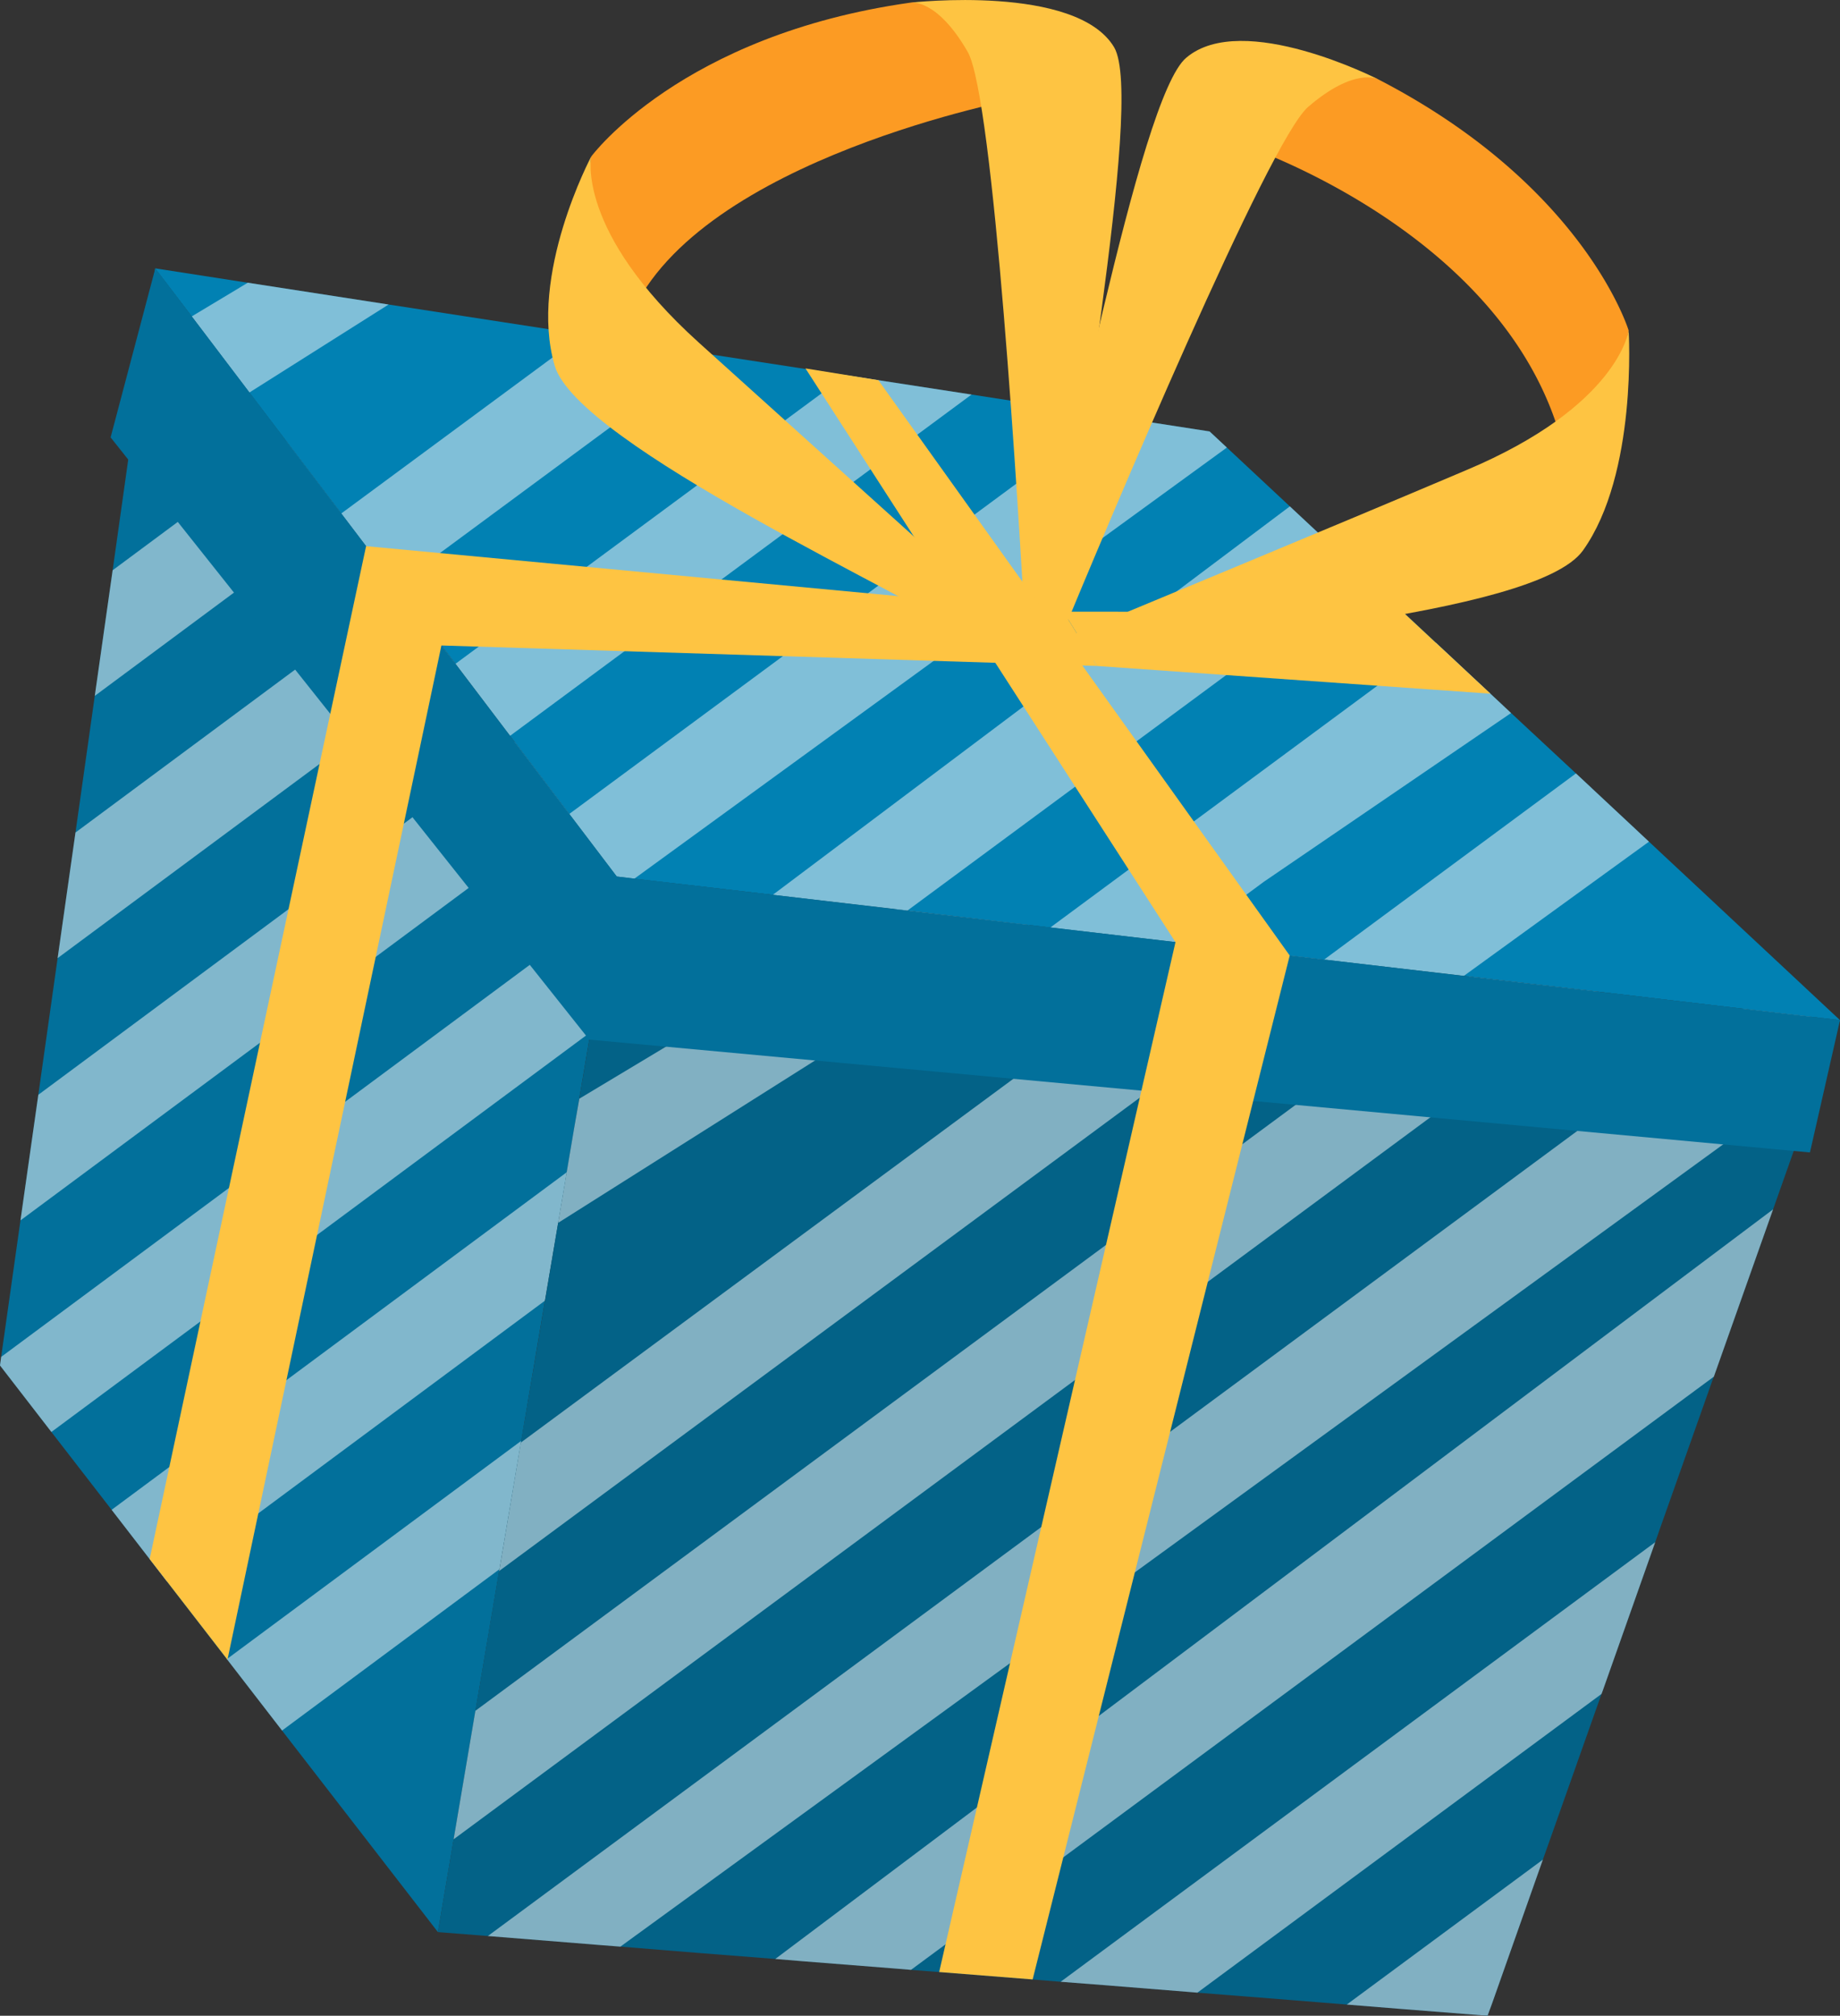 <svg xmlns="http://www.w3.org/2000/svg" viewBox="0 0 126.76 138.81"><rect x="0" y="0" width="126.76" height="138.81" fill="#333333" stroke="none"/><defs><style>.cls-1{isolation:isolate;}.cls-2{fill:#02709b;}.cls-3{opacity:0.5;mix-blend-mode:soft-light;}.cls-4{fill:#fffefd;}.cls-5{fill:#036287;}.cls-6{fill:#0181b3;}.cls-7{fill:#fc9b23;}.cls-8{fill:#fec442;}</style></defs><g class="cls-1"><g id="Capa_2" data-name="Capa 2"><g id="OBJECTS"><polygon class="cls-2" points="30.17 133.05 19.43 119.17 15.63 114.25 11.49 108.89 7.69 103.97 3.54 98.61 0 94.03 0.08 93.44 1.41 84.04 2.64 75.39 3.97 65.98 5.2 57.33 6.53 47.92 7.76 39.27 10.69 18.48 19.73 30.39 23.49 35.34 27.59 40.73 31.35 45.69 35.44 51.07 39.2 56.02 42.49 60.36 42.18 62.23 40.68 71.08 39.05 80.72 37.54 89.57 35.91 99.22 34.41 108.06 30.17 133.05"/><g class="cls-3"><polygon class="cls-4" points="23.49 35.34 6.53 47.92 7.76 39.27 19.73 30.39 23.49 35.34"/><polygon class="cls-4" points="31.35 45.69 3.97 65.98 5.2 57.33 27.59 40.73 31.35 45.69"/><polygon class="cls-4" points="39.2 56.02 1.41 84.04 2.64 75.39 35.44 51.07 39.2 56.02"/><polygon class="cls-4" points="40.68 71.08 3.54 98.61 0 94.03 0.08 93.44 42.18 62.23 40.68 71.08"/><polygon class="cls-4" points="37.54 89.57 11.49 108.89 7.69 103.97 39.05 80.72 37.54 89.57"/><polygon class="cls-4" points="34.41 108.06 19.43 119.17 15.63 114.25 35.91 99.22 34.41 108.06"/></g><polygon class="cls-5" points="126.76 70.25 125.73 73.19 125.47 73.89 122.15 83.28 118.07 94.8 117.97 95.06 114.33 105.34 114.03 106.2 110.41 116.44 110.33 116.65 106.77 126.71 106.29 128.06 102.81 137.91 102.48 138.81 96.5 138.34 92.78 138.04 89.32 137.76 82.49 137.22 82.14 137.19 76.29 136.72 73.07 136.47 68.98 136.14 62.76 135.65 61.81 135.57 55.22 135.05 53.41 134.9 48.05 134.48 42.74 134.05 41.45 133.95 33.61 133.32 30.17 133.05 31.25 126.66 32.75 117.81 34.38 108.19 34.4 108.06 34.41 108.06 35.88 99.34 36.88 93.51 38.45 84.21 39.56 77.65 39.91 75.66 42.03 63.1 42.49 60.36 48.5 61.07 55.22 61.85 61.66 62.6 66.64 63.19 69.05 63.47 70.93 63.69 76.29 64.33 82.34 65.04 82.96 65.11 90.2 65.95 91.38 66.09 96.86 66.74 101.22 67.25 104.03 67.58 110.22 68.31 110.7 68.36 120.06 69.46 124.78 70.01 126.76 70.25"/><g class="cls-3"><polygon class="cls-4" points="91.38 66.09 34.38 108.19 34.4 108.06 34.41 108.06 35.88 99.34 82.34 65.04 82.96 65.11 90.2 65.95 91.38 66.09"/><polygon class="cls-4" points="70.93 63.69 38.45 84.21 39.56 77.65 39.91 75.66 61.66 62.6 66.64 63.19 69.05 63.47 70.93 63.69"/><polygon class="cls-4" points="110.22 68.31 31.25 126.66 32.75 117.81 101.22 67.25 104.03 67.58 110.22 68.31"/><polygon class="cls-4" points="125.85 73.61 125.47 73.89 42.74 134.05 41.45 133.95 33.61 133.32 120.06 69.46 124.78 70.01 125.73 73.19 125.85 73.61"/><polygon class="cls-4" points="122.15 83.28 118.07 94.8 62.76 135.65 61.81 135.57 55.22 135.05 53.41 134.9 122.15 83.28"/><polygon class="cls-4" points="114.03 106.2 110.41 116.44 110.33 116.65 82.49 137.22 82.14 137.19 76.29 136.72 73.07 136.47 114.03 106.2"/><polygon class="cls-4" points="106.29 128.06 102.81 137.91 102.48 138.81 96.5 138.34 92.78 138.04 106.29 128.06"/></g><polygon class="cls-6" points="126.76 70.25 100.85 67.2 91.22 66.08 81.38 64.92 72.36 63.87 62.52 62.7 53.24 61.62 43.7 60.51 42.49 60.36 35.14 50.67 31.38 45.71 27.28 40.32 23.51 35.36 17.18 27.03 13.21 21.79 10.69 18.48 17.07 19.47 26.77 20.97 40.2 23.04 48.86 24.39 58.29 25.84 66.93 27.17 76.35 28.63 83.33 29.71 84.52 30.82 88.86 34.87 93.87 39.55 98.91 44.25 104.1 49.1 108.57 53.26 113.6 57.96 126.76 70.25"/><g class="cls-3"><polygon class="cls-4" points="48.86 24.39 27.28 40.32 23.51 35.36 40.2 23.04 48.86 24.39"/><polygon class="cls-4" points="26.77 20.97 17.18 27.03 13.21 21.79 17.07 19.47 26.77 20.97"/><polygon class="cls-4" points="66.93 27.17 35.14 50.67 31.38 45.71 58.29 25.84 66.93 27.17"/><polygon class="cls-4" points="84.52 30.82 43.7 60.51 42.49 60.36 39.22 56.05 76.35 28.63 83.33 29.71 84.52 30.82"/><polygon class="cls-4" points="93.87 39.55 62.52 62.7 53.24 61.62 88.86 34.87 93.87 39.55"/><polygon class="cls-4" points="104.1 49.1 87.07 60.72 81.38 64.92 72.36 63.87 98.91 44.25 104.1 49.1"/><polygon class="cls-4" points="113.6 57.96 100.85 67.2 91.22 66.08 108.57 53.26 113.6 57.96"/></g><path class="cls-7" d="M40.73,10.78s6.16-8.37,22-10.6c2.75-.48,7.47,6.6,7.47,6.6s-22,4.11-26.73,14.92C43.48,21.7,39.85,16.06,40.73,10.78Z"/><path class="cls-8" d="M70.93,44.13c-3.38-3.05-15.54-14-22.8-20.55-8.49-7.67-7.4-12.8-7.4-12.8s-4.34,8.15-2.52,14.39c1.59,5.46,24.69,15.94,30,19.42Z"/><path class="cls-8" d="M66.67,3.58c1.78,3.11,3.5,31.5,4,40.59l2.42-.42c.35-9.06,5.84-36.84,3.66-40.5-2.61-4.36-14-3.07-14-3.07S64.54-.13,66.67,3.58Z"/><path class="cls-7" d="M112.2,22.76s-3-9.94-17.26-17.3c-2.43-1.35-9.45,4.48-9.45,4.48s18.78,6.14,22.28,21.21A15.69,15.69,0,0,0,112.2,22.76Z"/><path class="cls-8" d="M72.66,44.22c4.2-1.75,19.3-8,28.32-11.83,10.55-4.43,11.22-9.63,11.22-9.63s.63,9.87-3.15,15.15c-3.32,4.63-27.81,6.12-34,7.64Z"/><path class="cls-8" d="M90.11,7.37c-2.71,2.35-13.73,28.57-17.22,37l-2.16-1.2c2.68-8.67,7.69-36.48,11-39.2C85.6.69,94.94,5.46,94.94,5.46S93.34,4.58,90.11,7.37Z"/><polygon class="cls-2" points="36.99 63.76 40.59 71.59 124.69 79.36 126.76 70.25 42.49 60.36 36.99 63.76"/><polygon class="cls-8" points="64.7 135.8 80.98 64.88 55.49 25.37 60.51 26.18 88.85 65.8 71.14 136.31 64.7 135.8"/><polygon class="cls-2" points="7.62 30.12 10.7 18.48 42.49 60.36 40.59 71.59 7.62 30.12"/><polygon class="cls-8" points="15.67 114.29 30.41 44.45 75.57 45.86 73.26 42.12 25.22 37.61 10.31 107.36 15.67 114.29"/><polygon class="cls-8" points="75.57 45.86 102.68 47.77 96.64 42.14 73.26 42.12 75.57 45.86"/></g></g></g></svg>